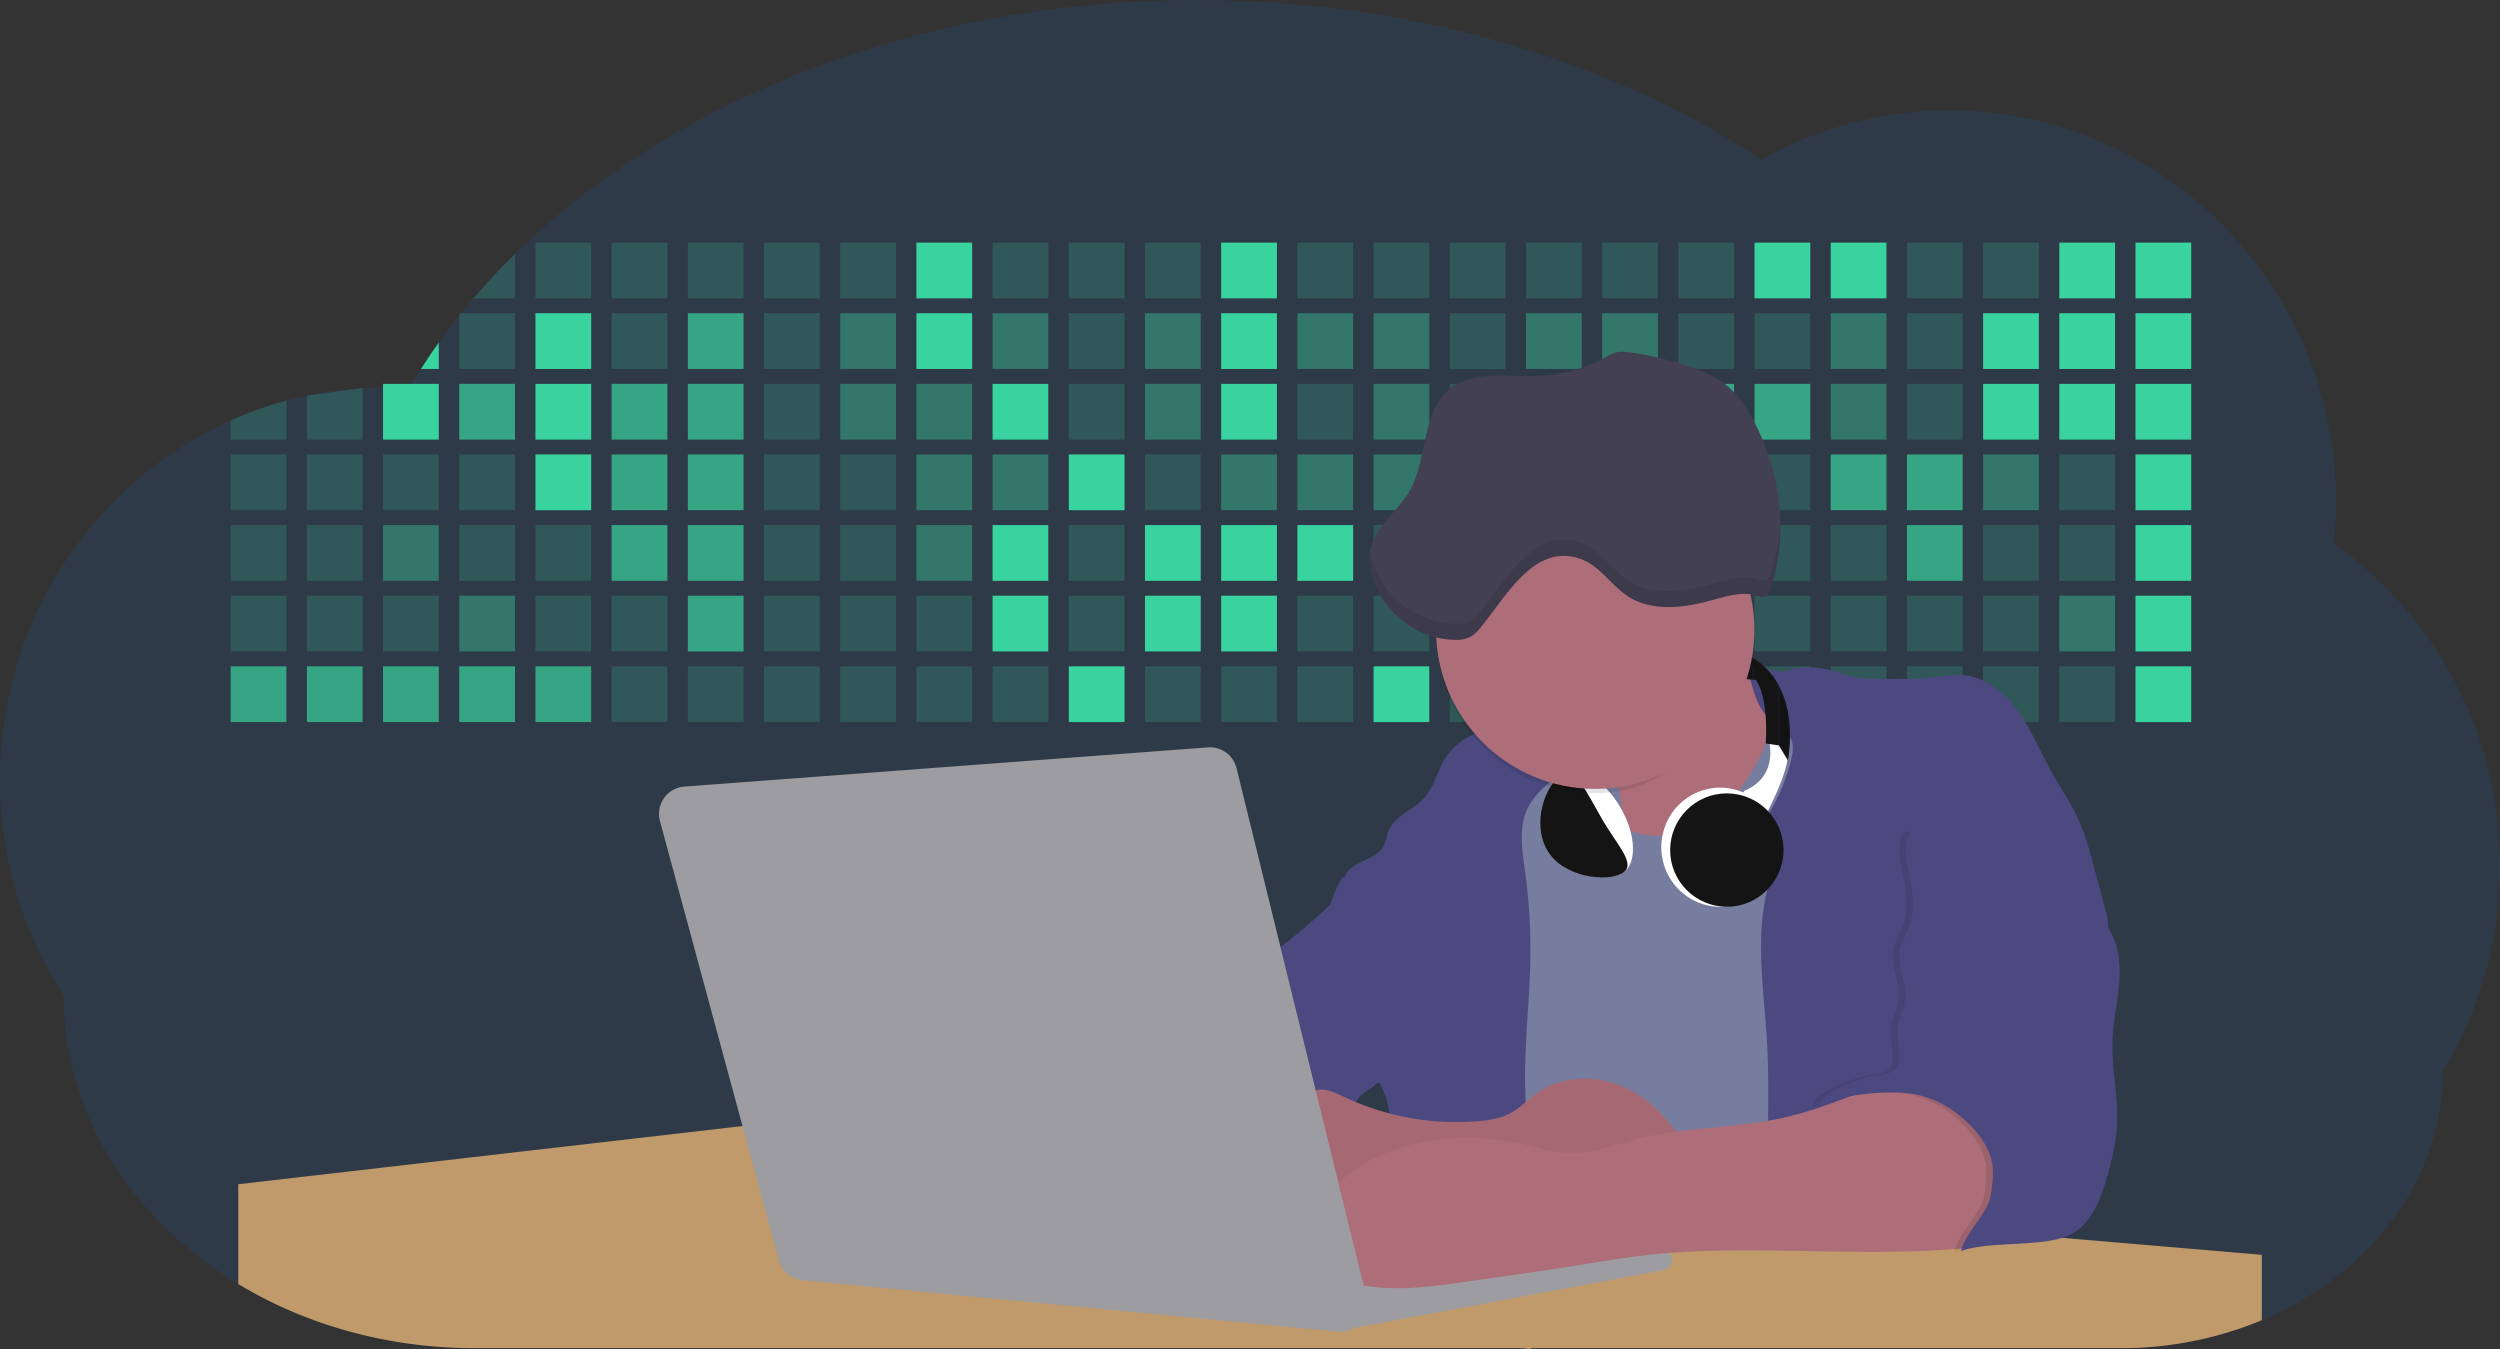 <svg id="aa7bae02-e79e-4d6b-a496-aba15f39787c" data-name="Layer 1" xmlns="http://www.w3.org/2000/svg" width="1144" height="617.32" viewBox="0 0 1144 617.32"><rect x="0" y="0" width="1144" height="617.32" fill="#333333" stroke="none"/><title>developer activity</title><path d="M1172,537.57a181.92,181.92,0,0,1-6.85,49.6,180.06,180.06,0,0,1-19.27,44.28c0,50.1-33.82,93.4-82.91,114a167.3,167.3,0,0,1-64.73,12.8H245.17c-40.25,0-77.55-10.86-108.14-29.36A185.76,185.76,0,0,1,112.2,711c-34-29.22-55.08-69.6-55.08-114.2A180.5,180.5,0,0,1,28,498.08c0-73.36,43.39-136.44,105.55-164.29a174.52,174.52,0,0,1,25.51-9.12q4.63-1.26,9.36-2.26a175.39,175.39,0,0,1,25.51-3.5q4.65-.29,9.35-.33H205c3.46,0,6.89.12,10.3.32l1.12-1.9q2.06-3.44,4.22-6.81,3.9-6.14,8.18-12.1,4.48-6.29,9.35-12.38l.83-1q2.76-3.44,5.64-6.8,9-10.49,19-20.35c72.11-70.68,185.08-116.18,312.08-116.18,98.82,0,189.15,27.55,258.34,73.07A174.18,174.18,0,0,1,920,191.86c97.74,0,177,80.37,177,179.51a184.9,184.9,0,0,1-1,18.78A180,180,0,0,1,1172,537.57Z" transform="translate(-28 -141.34)" fill="#007bff" opacity="0.1"/><path d="M263.66,257.52v20.35h-19Q253.59,267.39,263.66,257.52Z" transform="translate(-28 -141.34)" fill="#38d39f" opacity="0.2"/><rect x="245.02" y="111.02" width="25.51" height="25.51" fill="#38d39f" opacity="0.2"/><rect x="279.88" y="111.02" width="25.51" height="25.51" fill="#38d39f" opacity="0.2"/><rect x="314.75" y="111.02" width="25.51" height="25.51" fill="#38d39f" opacity="0.2"/><rect x="349.61" y="111.02" width="25.51" height="25.51" fill="#38d39f" opacity="0.2"/><rect x="384.48" y="111.02" width="25.51" height="25.51" fill="#38d39f" opacity="0.2"/><rect x="419.35" y="111.02" width="25.51" height="25.51" fill="#38d39f"/><rect x="454.21" y="111.02" width="25.51" height="25.51" fill="#38d39f" opacity="0.2"/><rect x="489.08" y="111.02" width="25.51" height="25.51" fill="#38d39f" opacity="0.2"/><rect x="523.94" y="111.02" width="25.51" height="25.51" fill="#38d39f" opacity="0.2"/><rect x="558.81" y="111.02" width="25.51" height="25.51" fill="#38d39f"/><rect x="593.68" y="111.02" width="25.51" height="25.51" fill="#38d39f" opacity="0.2"/><rect x="628.54" y="111.02" width="25.51" height="25.51" fill="#38d39f" opacity="0.2"/><rect x="663.41" y="111.02" width="25.51" height="25.51" fill="#38d39f" opacity="0.2"/><rect x="698.28" y="111.02" width="25.51" height="25.51" fill="#38d39f" opacity="0.2"/><rect x="733.14" y="111.02" width="25.51" height="25.51" fill="#38d39f" opacity="0.2"/><rect x="768.01" y="111.02" width="25.51" height="25.51" fill="#38d39f" opacity="0.2"/><rect x="802.87" y="111.02" width="25.51" height="25.51" fill="#38d39f"/><rect x="837.74" y="111.02" width="25.51" height="25.51" fill="#38d39f"/><rect x="872.61" y="111.02" width="25.51" height="25.51" fill="#38d39f" opacity="0.2"/><rect x="907.47" y="111.02" width="25.51" height="25.51" fill="#38d39f" opacity="0.2"/><rect x="942.34" y="111.02" width="25.51" height="25.51" fill="#38d39f"/><rect x="977.2" y="111.02" width="25.51" height="25.51" fill="#38d39f"/><path d="M228.8,298.08v12.1h-8.18Q224.52,304,228.8,298.08Z" transform="translate(-28 -141.34)" fill="#38d39f"/><rect x="210.15" y="143.33" width="25.51" height="25.51" fill="#38d39f" opacity="0.2"/><rect x="245.02" y="143.33" width="25.51" height="25.51" fill="#38d39f"/><rect x="279.88" y="143.33" width="25.51" height="25.51" fill="#38d39f" opacity="0.2"/><rect x="314.75" y="143.33" width="25.51" height="25.51" fill="#38d39f" opacity="0.7"/><rect x="349.61" y="143.33" width="25.51" height="25.51" fill="#38d39f" opacity="0.2"/><rect x="384.48" y="143.33" width="25.51" height="25.51" fill="#38d39f" opacity="0.4"/><rect x="419.35" y="143.33" width="25.51" height="25.51" fill="#38d39f"/><rect x="454.21" y="143.33" width="25.51" height="25.51" fill="#38d39f" opacity="0.4"/><rect x="489.08" y="143.33" width="25.51" height="25.51" fill="#38d39f" opacity="0.2"/><rect x="523.94" y="143.33" width="25.51" height="25.51" fill="#38d39f" opacity="0.4"/><rect x="558.81" y="143.33" width="25.51" height="25.51" fill="#38d39f"/><rect x="593.68" y="143.33" width="25.51" height="25.51" fill="#38d39f" opacity="0.4"/><rect x="628.54" y="143.33" width="25.51" height="25.51" fill="#38d39f" opacity="0.4"/><rect x="663.41" y="143.33" width="25.51" height="25.51" fill="#38d39f" opacity="0.2"/><rect x="698.28" y="143.33" width="25.51" height="25.51" fill="#38d39f" opacity="0.4"/><rect x="733.14" y="143.33" width="25.51" height="25.51" fill="#38d39f" opacity="0.4"/><rect x="768.01" y="143.33" width="25.51" height="25.51" fill="#38d39f" opacity="0.2"/><rect x="802.87" y="143.33" width="25.51" height="25.51" fill="#38d39f" opacity="0.2"/><rect x="837.74" y="143.33" width="25.51" height="25.51" fill="#38d39f" opacity="0.4"/><rect x="872.61" y="143.33" width="25.51" height="25.51" fill="#38d39f" opacity="0.2"/><rect x="907.47" y="143.33" width="25.51" height="25.51" fill="#38d39f"/><rect x="942.34" y="143.33" width="25.51" height="25.51" fill="#38d39f"/><rect x="977.2" y="143.33" width="25.51" height="25.51" fill="#38d39f"/><path d="M159.06,324.67V342.5H133.55v-8.71A174.52,174.52,0,0,1,159.06,324.67Z" transform="translate(-28 -141.34)" fill="#38d39f" opacity="0.2"/><polygon points="165.93 177.57 165.93 201.16 140.42 201.16 140.42 181.07 165.93 177.57" fill="#38d39f" opacity="0.2"/><rect x="175.28" y="175.65" width="25.51" height="25.51" fill="#38d39f"/><rect x="210.15" y="175.65" width="25.51" height="25.51" fill="#38d39f" opacity="0.7"/><rect x="245.02" y="175.65" width="25.51" height="25.51" fill="#38d39f"/><rect x="279.88" y="175.65" width="25.51" height="25.51" fill="#38d39f" opacity="0.7"/><rect x="314.75" y="175.65" width="25.51" height="25.51" fill="#38d39f" opacity="0.7"/><rect x="349.61" y="175.65" width="25.51" height="25.51" fill="#38d39f" opacity="0.2"/><rect x="384.48" y="175.65" width="25.51" height="25.51" fill="#38d39f" opacity="0.4"/><rect x="419.35" y="175.65" width="25.51" height="25.51" fill="#38d39f" opacity="0.4"/><rect x="454.21" y="175.65" width="25.51" height="25.51" fill="#38d39f"/><rect x="489.08" y="175.65" width="25.51" height="25.51" fill="#38d39f" opacity="0.2"/><rect x="523.94" y="175.65" width="25.51" height="25.51" fill="#38d39f" opacity="0.4"/><rect x="558.81" y="175.65" width="25.51" height="25.51" fill="#38d39f"/><rect x="593.68" y="175.65" width="25.51" height="25.51" fill="#38d39f" opacity="0.2"/><rect x="628.54" y="175.65" width="25.51" height="25.51" fill="#38d39f" opacity="0.4"/><rect x="663.41" y="175.65" width="25.51" height="25.51" fill="#38d39f" opacity="0.2"/><rect x="698.28" y="175.65" width="25.51" height="25.51" fill="#38d39f"/><rect x="733.14" y="175.65" width="25.51" height="25.51" fill="#38d39f" opacity="0.2"/><rect x="768.01" y="175.65" width="25.51" height="25.51" fill="#38d39f" opacity="0.7"/><rect x="802.87" y="175.65" width="25.51" height="25.51" fill="#38d39f" opacity="0.7"/><rect x="837.74" y="175.65" width="25.51" height="25.51" fill="#38d39f" opacity="0.4"/><rect x="872.61" y="175.65" width="25.51" height="25.51" fill="#38d39f" opacity="0.2"/><rect x="907.47" y="175.65" width="25.51" height="25.51" fill="#38d39f"/><rect x="942.34" y="175.65" width="25.51" height="25.51" fill="#38d39f"/><rect x="977.2" y="175.65" width="25.51" height="25.51" fill="#38d39f"/><rect x="105.55" y="207.96" width="25.51" height="25.51" fill="#38d39f" opacity="0.2"/><rect x="140.42" y="207.96" width="25.51" height="25.51" fill="#38d39f" opacity="0.2"/><rect x="175.28" y="207.96" width="25.51" height="25.51" fill="#38d39f" opacity="0.2"/><rect x="210.15" y="207.96" width="25.51" height="25.51" fill="#38d39f" opacity="0.2"/><rect x="245.02" y="207.96" width="25.51" height="25.51" fill="#38d39f"/><rect x="279.88" y="207.96" width="25.51" height="25.51" fill="#38d39f" opacity="0.7"/><rect x="314.75" y="207.96" width="25.51" height="25.51" fill="#38d39f" opacity="0.7"/><rect x="349.61" y="207.96" width="25.51" height="25.51" fill="#38d39f" opacity="0.2"/><rect x="384.48" y="207.96" width="25.51" height="25.51" fill="#38d39f" opacity="0.2"/><rect x="419.35" y="207.96" width="25.51" height="25.51" fill="#38d39f" opacity="0.4"/><rect x="454.21" y="207.96" width="25.51" height="25.51" fill="#38d39f" opacity="0.4"/><rect x="489.08" y="207.96" width="25.51" height="25.51" fill="#38d39f"/><rect x="523.94" y="207.96" width="25.51" height="25.51" fill="#38d39f" opacity="0.2"/><rect x="558.81" y="207.96" width="25.51" height="25.51" fill="#38d39f" opacity="0.4"/><rect x="593.68" y="207.96" width="25.51" height="25.51" fill="#38d39f" opacity="0.4"/><rect x="628.54" y="207.96" width="25.51" height="25.51" fill="#38d39f" opacity="0.4"/><rect x="663.41" y="207.96" width="25.51" height="25.51" fill="#38d39f" opacity="0.4"/><rect x="698.28" y="207.96" width="25.51" height="25.51" fill="#38d39f" opacity="0.2"/><rect x="733.14" y="207.96" width="25.51" height="25.51" fill="#38d39f" opacity="0.2"/><rect x="768.01" y="207.96" width="25.51" height="25.51" fill="#38d39f" opacity="0.2"/><rect x="802.87" y="207.96" width="25.51" height="25.51" fill="#38d39f" opacity="0.2"/><rect x="837.74" y="207.96" width="25.51" height="25.51" fill="#38d39f" opacity="0.7"/><rect x="872.61" y="207.96" width="25.51" height="25.51" fill="#38d39f" opacity="0.7"/><rect x="907.47" y="207.96" width="25.51" height="25.51" fill="#38d39f" opacity="0.4"/><rect x="942.34" y="207.96" width="25.51" height="25.51" fill="#38d39f" opacity="0.2"/><rect x="977.2" y="207.96" width="25.51" height="25.51" fill="#38d39f"/><rect x="105.55" y="240.28" width="25.51" height="25.51" fill="#38d39f" opacity="0.2"/><rect x="140.42" y="240.28" width="25.51" height="25.51" fill="#38d39f" opacity="0.2"/><rect x="175.28" y="240.28" width="25.51" height="25.51" fill="#38d39f" opacity="0.4"/><rect x="210.15" y="240.28" width="25.51" height="25.51" fill="#38d39f" opacity="0.2"/><rect x="245.02" y="240.28" width="25.51" height="25.51" fill="#38d39f" opacity="0.2"/><rect x="279.88" y="240.28" width="25.51" height="25.51" fill="#38d39f" opacity="0.7"/><rect x="314.75" y="240.28" width="25.51" height="25.51" fill="#38d39f" opacity="0.7"/><rect x="349.61" y="240.28" width="25.51" height="25.51" fill="#38d39f" opacity="0.2"/><rect x="384.48" y="240.28" width="25.51" height="25.51" fill="#38d39f" opacity="0.2"/><rect x="419.35" y="240.28" width="25.51" height="25.51" fill="#38d39f" opacity="0.4"/><rect x="454.21" y="240.28" width="25.51" height="25.51" fill="#38d39f"/><rect x="489.08" y="240.28" width="25.51" height="25.51" fill="#38d39f" opacity="0.2"/><rect x="523.94" y="240.28" width="25.51" height="25.51" fill="#38d39f"/><rect x="558.81" y="240.28" width="25.51" height="25.51" fill="#38d39f"/><rect x="593.68" y="240.28" width="25.51" height="25.51" fill="#38d39f"/><rect x="628.54" y="240.28" width="25.51" height="25.51" fill="#38d39f" opacity="0.2"/><rect x="663.41" y="240.28" width="25.51" height="25.51" fill="#38d39f"/><rect x="698.28" y="240.28" width="25.51" height="25.51" fill="#38d39f" opacity="0.2"/><rect x="733.14" y="240.28" width="25.51" height="25.51" fill="#38d39f" opacity="0.2"/><rect x="768.01" y="240.28" width="25.51" height="25.51" fill="#38d39f" opacity="0.2"/><rect x="802.87" y="240.28" width="25.51" height="25.51" fill="#38d39f" opacity="0.2"/><rect x="837.74" y="240.28" width="25.51" height="25.51" fill="#38d39f" opacity="0.2"/><rect x="872.61" y="240.28" width="25.51" height="25.51" fill="#38d39f" opacity="0.7"/><rect x="907.47" y="240.28" width="25.51" height="25.51" fill="#38d39f" opacity="0.2"/><rect x="942.34" y="240.28" width="25.51" height="25.51" fill="#38d39f" opacity="0.2"/><rect x="977.2" y="240.28" width="25.51" height="25.51" fill="#38d39f"/><rect x="105.55" y="272.59" width="25.51" height="25.51" fill="#38d39f" opacity="0.2"/><rect x="140.42" y="272.59" width="25.51" height="25.51" fill="#38d39f" opacity="0.2"/><rect x="175.28" y="272.59" width="25.51" height="25.51" fill="#38d39f" opacity="0.2"/><rect x="210.15" y="272.59" width="25.51" height="25.51" fill="#38d39f" opacity="0.4"/><rect x="245.02" y="272.59" width="25.51" height="25.51" fill="#38d39f" opacity="0.2"/><rect x="279.88" y="272.59" width="25.51" height="25.51" fill="#38d39f" opacity="0.2"/><rect x="314.75" y="272.59" width="25.51" height="25.51" fill="#38d39f" opacity="0.7"/><rect x="349.61" y="272.59" width="25.51" height="25.51" fill="#38d39f" opacity="0.2"/><rect x="384.48" y="272.59" width="25.51" height="25.51" fill="#38d39f" opacity="0.2"/><rect x="419.35" y="272.59" width="25.51" height="25.51" fill="#38d39f" opacity="0.2"/><rect x="454.21" y="272.59" width="25.51" height="25.51" fill="#38d39f"/><rect x="489.08" y="272.59" width="25.51" height="25.51" fill="#38d39f" opacity="0.2"/><rect x="523.94" y="272.59" width="25.51" height="25.51" fill="#38d39f"/><rect x="558.81" y="272.59" width="25.51" height="25.51" fill="#38d39f"/><rect x="593.68" y="272.59" width="25.51" height="25.51" fill="#38d39f" opacity="0.2"/><rect x="628.54" y="272.59" width="25.51" height="25.51" fill="#38d39f" opacity="0.2"/><rect x="663.41" y="272.59" width="25.51" height="25.51" fill="#38d39f" opacity="0.2"/><rect x="698.28" y="272.59" width="25.51" height="25.51" fill="#38d39f" opacity="0.2"/><rect x="733.14" y="272.59" width="25.51" height="25.51" fill="#38d39f" opacity="0.2"/><rect x="768.01" y="272.59" width="25.51" height="25.51" fill="#38d39f" opacity="0.2"/><rect x="802.87" y="272.59" width="25.51" height="25.51" fill="#38d39f" opacity="0.2"/><rect x="837.74" y="272.59" width="25.51" height="25.51" fill="#38d39f" opacity="0.2"/><rect x="872.61" y="272.59" width="25.51" height="25.51" fill="#38d39f" opacity="0.2"/><rect x="907.47" y="272.59" width="25.51" height="25.51" fill="#38d39f" opacity="0.2"/><rect x="942.34" y="272.59" width="25.51" height="25.51" fill="#38d39f" opacity="0.4"/><rect x="977.2" y="272.59" width="25.51" height="25.51" fill="#38d39f"/><rect x="105.55" y="304.91" width="25.51" height="25.51" fill="#38d39f" opacity="0.7"/><rect x="140.42" y="304.91" width="25.51" height="25.51" fill="#38d39f" opacity="0.7"/><rect x="175.28" y="304.91" width="25.51" height="25.51" fill="#38d39f" opacity="0.7"/><rect x="210.15" y="304.91" width="25.51" height="25.51" fill="#38d39f" opacity="0.7"/><rect x="245.02" y="304.91" width="25.51" height="25.51" fill="#38d39f" opacity="0.7"/><rect x="279.88" y="304.91" width="25.51" height="25.51" fill="#38d39f" opacity="0.2"/><rect x="314.75" y="304.91" width="25.51" height="25.51" fill="#38d39f" opacity="0.2"/><rect x="349.61" y="304.91" width="25.51" height="25.51" fill="#38d39f" opacity="0.2"/><rect x="384.48" y="304.91" width="25.51" height="25.51" fill="#38d39f" opacity="0.2"/><rect x="419.35" y="304.91" width="25.51" height="25.51" fill="#38d39f" opacity="0.2"/><rect x="454.21" y="304.91" width="25.51" height="25.51" fill="#38d39f" opacity="0.2"/><rect x="489.08" y="304.91" width="25.51" height="25.51" fill="#38d39f"/><rect x="523.94" y="304.91" width="25.51" height="25.51" fill="#38d39f" opacity="0.2"/><rect x="558.81" y="304.91" width="25.51" height="25.51" fill="#38d39f" opacity="0.2"/><rect x="593.68" y="304.91" width="25.51" height="25.51" fill="#38d39f" opacity="0.2"/><rect x="628.54" y="304.91" width="25.51" height="25.51" fill="#38d39f"/><rect x="663.41" y="304.91" width="25.51" height="25.51" fill="#38d39f" opacity="0.2"/><rect x="698.28" y="304.91" width="25.51" height="25.51" fill="#38d39f" opacity="0.2"/><rect x="733.14" y="304.91" width="25.51" height="25.51" fill="#38d39f" opacity="0.2"/><rect x="768.01" y="304.91" width="25.51" height="25.51" fill="#38d39f" opacity="0.2"/><rect x="802.87" y="304.91" width="25.51" height="25.51" fill="#38d39f" opacity="0.2"/><rect x="837.74" y="304.91" width="25.51" height="25.51" fill="#38d39f" opacity="0.2"/><rect x="872.61" y="304.91" width="25.51" height="25.51" fill="#38d39f" opacity="0.2"/><rect x="907.47" y="304.91" width="25.51" height="25.51" fill="#38d39f" opacity="0.2"/><rect x="942.34" y="304.91" width="25.51" height="25.51" fill="#38d39f" opacity="0.2"/><rect x="977.2" y="304.91" width="25.51" height="25.51" fill="#38d39f"/><circle cx="734.52" cy="363.89" r="34.87" fill="#767d9f"/><path d="M760.71,460.87q5.22,22.78,8.86,45.9c.73,4.58,1.38,9.41-.28,13.74-1.39,3.61-4.22,6.43-6.44,9.59s-3.9,7.21-2.55,10.83,5.29,5.6,9.05,6.62c10.76,2.9,22.23.79,32.94-2.35a53.29,53.29,0,0,0,13.81-5.72c4.54-2.88,8.26-6.88,11.68-11,15.61-18.93,25.83-41.65,35.45-64.23a39.12,39.12,0,0,1-33.11-13.34c-3.94-4.63-6.83-11.08-4.61-16.74-6.51,3.57-14.24,3.81-21.25,6.25a75.49,75.49,0,0,0-12.5,6.15q-7.18,4.15-14.28,8.46C772.07,458.29,767,461.19,760.71,460.87Z" transform="translate(-28 -141.34)" fill="#ae6e79"/><path d="M833.64,487.05c-6.11,11.89-14.06,23.32-25.41,30.4s-26.63,9-38,2c-5.6-3.42-9.84-8.62-14.73-13s-11-8.13-17.57-7.56c-7.24.63-12.91,6.28-17.76,11.69-7.36,8.22-14.47,16.79-19.68,26.52-10,18.7-12.37,40.56-11.93,61.76s3.51,42.29,3.58,63.49c.1,26.08-4.32,51.95-8.79,77.64,41.1-5.06,82.25,6,123.44,10.19,26.36,2.71,52.92,2.65,79.42,2.58,4.66,0,9.62-.12,13.5-2.7a18.2,18.2,0,0,0,5.59-6.64c3.66-6.75,5.13-14.45,6.15-22.06,2.59-19.22,2.67-38.68,2.74-58.08.18-47,.35-94.17-5.62-140.8-1.47-11.47-3.35-23-7.75-33.73s-11.58-20.6-21.62-26.35c-6.45-3.7-21.4-10.14-29-6.41C841.67,460.15,837.73,479.09,833.64,487.05Z" transform="translate(-28 -141.34)" fill="#767d9f"/><path d="M836.68,619.77c-1.55-29-7.86-59.95,5.57-85.69,3.3-6.32-8.54-14.21-4.88-20.33a92.08,92.08,0,0,0,10.06-23.93c.76-2.89,1.37-5.95.65-8.85-1.33-5.29-6.56-8.44-11-11.66-4.9-3.56-7.42-14.41-9-20.28s12.57,1.2,18.26-.89c7.9-2.89,17.94-1.07,25.82,1.86,4.4,1.62,9.18,1.76,13.87,1.88,9.11.24,18.25.47,27.29-.65,4.06-.51,8.13-1.28,12.21-1.05,10.41.59,19.46,7.71,25.62,16.13s10.08,18.23,15.13,27.35c4.21,7.6,9.23,14.78,12.82,22.69,3.18,7,5.19,14.52,7.18,22l5.13,19.19a25.58,25.58,0,0,1,1.26,8.51c-.26,3.07-1.62,5.93-3,8.66A164.12,164.12,0,0,1,971,603.2c-10.79,13.23-23.89,25.16-30.3,41-2.5,6.17-3.89,12.73-5.16,19.27a707.94,707.94,0,0,0-10.9,79.15,174.2,174.2,0,0,0-36.52-12.21,177.61,177.61,0,0,0-19-3c-5.59-.58-12.8.52-18.12-1-8.9-2.53-9.88-17.58-11.23-25.46-2.16-12.55-2.59-25.32-2.67-38C837,648.53,837.45,634.14,836.68,619.77Z" transform="translate(-28 -141.34)" fill="#4c4981"/><path d="M641.23,565.54c4.21,24,8.85,48.07,18,70.62-.23.22-.46.42-.69.62-.81.69-1.65,1.34-2.53,2-2.05,1.44-4.3,2.66-6,4.54a8,8,0,0,0-1.5,2.45,5.48,5.48,0,0,0,0,4.47c-4.77,2.11-10.31,1.46-15.66,1.26-4.61-.17-9.08,0-12.78,2.53-5.14,3.54-6.69,10.34-7.52,16.52q-.46,3.38-.79,6.77-.32,3.15-.52,6.32a188.61,188.61,0,0,0-.19,21q.08,1.92.21,3.84c-16.34-.39-31.23-8.91-45.32-17.19-3.22-1.89-6.54-3.88-8.63-7A15.8,15.8,0,0,1,555,674c0-.51.09-1,.16-1.52a41.58,41.58,0,0,1,2.29-8.68,107.2,107.2,0,0,1,19.19-32.65c3.58-4.18,7.61-8.27,9.28-13.52.73-2.29,1-4.72,1.74-7,3.32-9.88,15.3-14.55,19.4-24.14,1-2.29,1.46-4.8,2.7-7a17.63,17.63,0,0,1,4.25-4.75c.73-.61,1.49-1.2,2.24-1.79q10.54-8.26,20.31-17.45,1.82-1.71,3.6-3.46A59.48,59.48,0,0,0,641.23,565.54Z" transform="translate(-28 -141.34)" fill="#4c4981"/><path d="M742,494.56c-1.44,1.52-3,2.95-4.53,4.37l-.41.37-1.62,1.5a39,39,0,0,0-7.55,8.79l-.17.28c-5.1,9.13-3.21,20.37-1.79,30.74a261.55,261.55,0,0,1,2.37,39c-.26,18-2.38,35.88-2.42,53.86,0,4.08.09,8.15.27,12.23.29,6.63.79,13.25,1.39,19.87.65,7.26,1.43,14.51,2.16,21.76.58,5.61,1.13,11.21,1.59,16.81.23,2.9.45,5.79.63,8.69.21,3.4.38,6.81.48,10.21h0c.07,2.16.11,4.31.11,6.47,0,1.23,0,2.45,0,3.67q0,3.51-.19,7-.2,4.49-.61,9c-.31,3.27-.86,6.84-3.16,9.14-.14.14-.29.27-.44.4l-3.24-.4a332.72,332.72,0,0,0-67.3-1.2c.49-3.38.94-6.75,1.38-10.14.2-1.6.4-3.21.59-4.82q.33-2.76.63-5.52c.23-2,.44-4,.64-6q.78-7.73,1.37-15.47.87-11.29,1.32-22.62.22-5.41.34-10.83.17-6.72.16-13.45,0-6.54-.11-13.1c0-1.44-.06-2.88-.18-4.31a27.35,27.35,0,0,0-.53-3.83,49.87,49.87,0,0,0-3-8.48c-.22-.52-.43-1-.64-1.55-.12-.27-.23-.55-.34-.82,5.76-5.13,9.86-12,13.8-18.76,6.39-10.89,12.93-22.26,14-34.84s-5.18-26.71-17.2-30.55c-3.27-1-6.73-1.28-10.1-1.87-3.18-.56-9.81-1.83-13.49-4.11q-3,3.08-6,6.05a22.15,22.15,0,0,1,2.17-8.71l1.42.07a2.71,2.71,0,0,1-.16-1c0-1.07.74-2.28,2.32-3.62,4.71-4,12.12-4.89,15.09-10.3,1.24-2.25,1.45-4.93,2.45-7.29,2.87-6.73,11.11-9.21,16.07-14.59s6.2-13,10.21-19a28.62,28.62,0,0,1,12-10c.4-.19.81-.38,1.22-.55,8.3-3.55,18.16-4.36,26.76-4.34,3.34,0,12,.1,16.24,1.79a5.32,5.32,0,0,1,1.85,1.13C752.37,480.61,745.34,491,742,494.56Z" transform="translate(-28 -141.34)" fill="#4c4981"/><path d="M642.72,542.69a60.88,60.88,0,0,1,46.74,4.87c7.2,4,13.66,9.58,17.62,16.78,5.95,10.8,5.69,23.82,5.27,36.15-.21,6.17-.48,12.56-3.2,18.1C706,625,700.06,629.4,694,633a42.24,42.24,0,0,1-12.32,5.33c-6.72,1.46-13.7.22-20.47-1-7.36-1.36-15.26-3-20.37-8.48-3-3.18-4.64-7.31-6.26-11.35q-3.49-8.75-7-17.48c-4.05-10.11-5.42-18.52-.07-28.37,2.43-4.49,5.4-8.69,7.8-13.21C636.51,556.14,640.81,543.28,642.72,542.69Z" transform="translate(-28 -141.34)" fill="#4c4981"/><path d="M1063,715.56v29.9a167.3,167.3,0,0,1-64.73,12.8H728.58c-.14.14-.29.27-.44.4l-3.24-.4H245.17c-40.25,0-77.55-10.86-108.14-29.36V683.25l230.72-26.63.18,0L502.29,668l34.77,3,18.06,1.53,37.38,3.17,19.23,1.63,28,2.38,3.94.33,20.18,1.71L691.23,684l38.5,3.26,64.18,5.45,45.15,3.83,74.14,6.29,14.1,1.19,1.52.13,1.32.11,18.62,1.58,20.44,1.74,2.37.2Z" transform="translate(-28 -141.34)" fill="#c19a6b"/><polygon points="764 573.12 474.86 523.77 463.65 580.46 596.19 596.33 637 601.44 749.26 579.33 764 573.12" fill="#9c9ca1"/><path d="M642.33,739.94l144.86-27.23a5,5,0,0,1,5.94,4.93h0a5,5,0,0,1-4.09,4.93L647.57,749.06Z" transform="translate(-28 -141.34)" fill="#9c9ca1"/><path d="M705.17,654.31c4.51-.42,9.08-1.13,13.14-3.13,5-2.49,8.89-6.78,13.52-9.94,10.18-7,23.8-7.94,35.47-3.92s21.41,12.63,28.23,22.91c4.53,6.85,7.93,15.59,4.73,23.15a30.51,30.51,0,0,1-4.12,6.44l-8.34,10.9a29,29,0,0,1-5.66,6.09c-3.12,2.27-7,3.2-10.82,3.76-10.15,1.48-20.48.64-30.71,1.32-17.57,1.17-34.73,6.83-52.34,6.64-10.12-.11-20.11-2.15-30-4.19l-43.77-9c-7.62-1.56-16.23-3.84-19.82-10.75-1.61-3.11-1.91-6.71-2.1-10.21-.52-9.64,0-20.36,6.68-27.31,6.28-6.52,16.21-8.58,23.71-13.4,9.18-5.91,12.21-4,21.89.44A120,120,0,0,0,705.17,654.31Z" transform="translate(-28 -141.34)" fill="#ae6e79"/><path d="M705.17,654.31c4.51-.42,9.08-1.13,13.14-3.13,5-2.49,8.89-6.78,13.52-9.94,10.18-7,23.8-7.94,35.47-3.92s21.41,12.63,28.23,22.91c4.53,6.85,7.93,15.59,4.73,23.15a30.51,30.51,0,0,1-4.12,6.44l-8.34,10.9a29,29,0,0,1-5.66,6.09c-3.12,2.27-7,3.2-10.82,3.76-10.15,1.48-20.48.64-30.71,1.32-17.57,1.17-34.73,6.83-52.34,6.64-10.12-.11-20.11-2.15-30-4.19l-43.77-9c-7.62-1.56-16.23-3.84-19.82-10.75-1.61-3.11-1.91-6.71-2.1-10.21-.52-9.64,0-20.36,6.68-27.31,6.28-6.52,16.21-8.58,23.71-13.4,9.18-5.91,12.21-4,21.89.44A120,120,0,0,0,705.17,654.31Z" transform="translate(-28 -141.34)" opacity="0.05"/><path d="M880.94,640.6c-12.28,4.75-24.63,9.52-37.49,12.35-21.56,4.75-44.12,4-65.51,9.43-11.3,2.88-22.53,7.52-34.14,6.58-5.19-.42-10.2-2-15.25-3.2-28.37-7-60.62-4.73-83.66,13.27-7.88,6.15-14.33,13.82-20.18,22a14.7,14.7,0,0,0,5.91,21.88A86.62,86.62,0,0,0,659,730.48c13.13,1.16,26.32-.7,39.38-2.56,19.38-2.75,38.77-5.51,58.1-8.6,6.94-1.11,13.88-2.26,20.86-3.14,50.23-6.35,101.37,1.37,151.73-3.93,5.09-.54,10.27-1.24,14.9-3.41,11.72-5.5,17.52-20,15.1-32.74s-11.76-23.33-23-29.83c-9.42-5.47-19.58-7.68-30.07-10C896.26,634,890.32,637,880.94,640.6Z" transform="translate(-28 -141.34)" fill="#ae6e79"/><path d="M988.67,564.44c5.54,7.26,6.72,17,6.12,26.09s-2.76,18.08-3.08,27.21c-.44,12.52,2.58,25,2.07,37.48-.36,8.73-2.43,17.29-4.88,25.67-2.89,9.89-7.07,20.52-16.2,25.27-12.12,6.31-37.54,2.76-50.29,7.7,1.16-7.23,12.28-17.7,13.44-24.93.8-5,1.61-10.14.75-15.15-1.1-6.39-4.85-12.06-9.3-16.78-7.08-7.51-16.32-13.16-26.47-15s-35-.33-43.12,6.08c-1-6.62,17.6-13,24.14-14.43,3.26-.73,7-.32,9.61-2.39,5-3.92,1.37-11.73,1.61-18,.19-5,3.11-9.58,3.7-14.58,1-8-4.22-16.15-2.17-24,.76-2.9,2.45-5.45,3.62-8.21,3.56-8.45,2-18.09.1-27.07-1.18-5.64-2.33-12,.81-16.81,2.91-4.49,11.17,11.5,16.46,10.76,17.47-2.45,33.28-15.4,47.39-4.8,7.19,5.4,8.13,11,11,18.71C976.77,554.6,984,558.36,988.67,564.44Z" transform="translate(-28 -141.34)" opacity="0.1"/><path d="M991.67,564.44c5.54,7.26,6.72,17,6.12,26.09s-2.76,18.08-3.08,27.21c-.44,12.52,2.58,25,2.07,37.48-.36,8.73-2.43,17.29-4.88,25.67-2.89,9.89-7.07,20.52-16.2,25.27-12.12,6.31-37.54,2.76-50.29,7.7,1.16-7.23,12.28-17.7,13.44-24.93.8-5,1.61-10.14.75-15.15-1.1-6.39-4.85-12.06-9.3-16.78-7.08-7.51-16.32-13.16-26.47-15s-35-.33-43.12,6.08c-1-6.62,17.6-13,24.14-14.43,3.26-.73,7-.32,9.61-2.39,5-3.92,1.37-11.73,1.61-18,.19-5,3.11-9.58,3.7-14.58,1-8-4.22-16.15-2.17-24,.76-2.9,2.45-5.45,3.62-8.21,3.56-8.45,2-18.09.1-27.07-1.18-5.64-2.33-12,.81-16.81,2.91-4.49,8.6-6.19,13.89-6.94a68.42,68.42,0,0,1,50,12.9c7.19,5.4,8.13,11,11,18.71C979.77,554.6,987,558.36,991.67,564.44Z" transform="translate(-28 -141.34)" fill="#4c4981"/><path d="M330,517.06,384.37,718a12.55,12.55,0,0,0,10.91,9.21L640,750.72a12.54,12.54,0,0,0,13.38-15.48L593.84,492.86a12.54,12.54,0,0,0-13.12-9.51L341.13,501.27A12.54,12.54,0,0,0,330,517.06Z" transform="translate(-28 -141.34)" fill="#9c9ca1"/><ellipse cx="787.11" cy="387.68" rx="26.9" ry="27.25" fill="#fff"/><path d="M837.2,479.31s5.67,16.86-11.06,23.95L824,507l10.48,10.34S847.4,493.77,846,485.4C846,485.4,844,476.9,837.2,479.31Z" transform="translate(-28 -141.34)" fill="#fff"/><circle cx="790.2" cy="388.99" r="25.94" fill="#141414"/><path d="M846.13,489.23l-4.12-6.8-6-.85c1.28-22.39-4.53-29.06-4.53-29.06l-1.35-.13-5.88-.57-11.06-11.48v-3.26c15.54,1.85,24.13,9.23,28.77,17.88C850.16,470.14,846.13,489.23,846.13,489.23Z" transform="translate(-28 -141.34)" fill="#141414"/><path d="M830.18,448.27v4.12l-5.88-.57-11.06-11.48S830.35,444.17,830.18,448.27Z" transform="translate(-28 -141.34)" stroke="#4c4981" stroke-miterlimit="10" opacity="0.1"/><path d="M846.13,489.23l-4.12-6.8V455C850.16,470.14,846.13,489.23,846.13,489.23Z" transform="translate(-28 -141.34)" stroke="#4c4981" stroke-miterlimit="10" opacity="0.1"/><ellipse cx="757.11" cy="518.2" rx="14.43" ry="26.32" transform="translate(-185.67 306.64) rotate(-30)" fill="#fff"/><path d="M761,516c7.27,12.59,16.19,21,9.29,25s-27,2-34.27-10.6-.67-30,6.23-34S753.72,503.38,761,516Z" transform="translate(-28 -141.34)" fill="#141414"/><path d="M825.73,425.3c0,40.23-27.53,79-67.76,79a72.85,72.85,0,0,1,0-145.7C798.2,358.64,825.73,385.06,825.73,425.3Z" transform="translate(-28 -141.34)" opacity="0.1"/><circle cx="729.97" cy="288.15" r="72.85" fill="#ae6e79"/><path d="M751.57,397.21c8.67,3.19,13.8,12.15,21.58,17.14,11,7,25.32,5.19,37.88,1.73,7-1.91,14.32-4.24,21.21-2.12a6,6,0,0,0,3.23.46c1.5-.43,2.24-2.09,2.73-3.57,8.52-25.4,4.69-54.17-8.17-77.67-3.32-6.06-7.3-11.92-12.78-16.13-4.32-3.31-9.4-5.48-14.52-7.33a145,145,0,0,0-28.88-7.13,17.94,17.94,0,0,0-5.27-.17c-2.41.39-4.57,1.69-6.72,2.85A68.78,68.78,0,0,1,732,313.38c-14,.53-30-2.77-40.79,6.21-13,10.77-9.76,31.78-18.19,46.4-5.58,9.67-16.34,16.69-18.11,27.7a25.57,25.57,0,0,0,.63,10.07c4.12,16.94,20.52,30.06,38,30.37a14.42,14.42,0,0,0,7.76-1.59,17.55,17.55,0,0,0,4.09-3.89C716.84,415.09,729.94,389.25,751.57,397.21Z" transform="translate(-28 -141.34)" fill="#444053"/><path d="M838.2,403.48c-.49,1.48-1.23,3.14-2.73,3.57a6,6,0,0,1-3.23-.46c-6.89-2.12-14.25.21-21.2,2.12-12.57,3.46-26.92,5.31-37.88-1.73-7.79-5-12.91-14-21.59-17.14-21.63-8-34.73,17.88-46.21,31.44a17.55,17.55,0,0,1-4.09,3.89,14.42,14.42,0,0,1-7.76,1.59c-17.42-.31-33.83-13.43-38-30.37-.23-1-.43-2-.58-3,0,.09,0,.17-.05.26a25.57,25.57,0,0,0,.63,10.07c4.12,16.94,20.53,30.06,38,30.37a14.42,14.42,0,0,0,7.76-1.59,17.55,17.55,0,0,0,4.09-3.89c11.48-13.56,24.58-39.4,46.21-31.44,8.68,3.19,13.8,12.15,21.59,17.14,11,7,25.31,5.19,37.88,1.73,7-1.91,14.31-4.24,21.2-2.12a6,6,0,0,0,3.23.46c1.5-.43,2.24-2.09,2.73-3.57a90.29,90.29,0,0,0,4.48-32.26A88.8,88.8,0,0,1,838.2,403.48Z" transform="translate(-28 -141.34)" opacity="0.1"/></svg>
